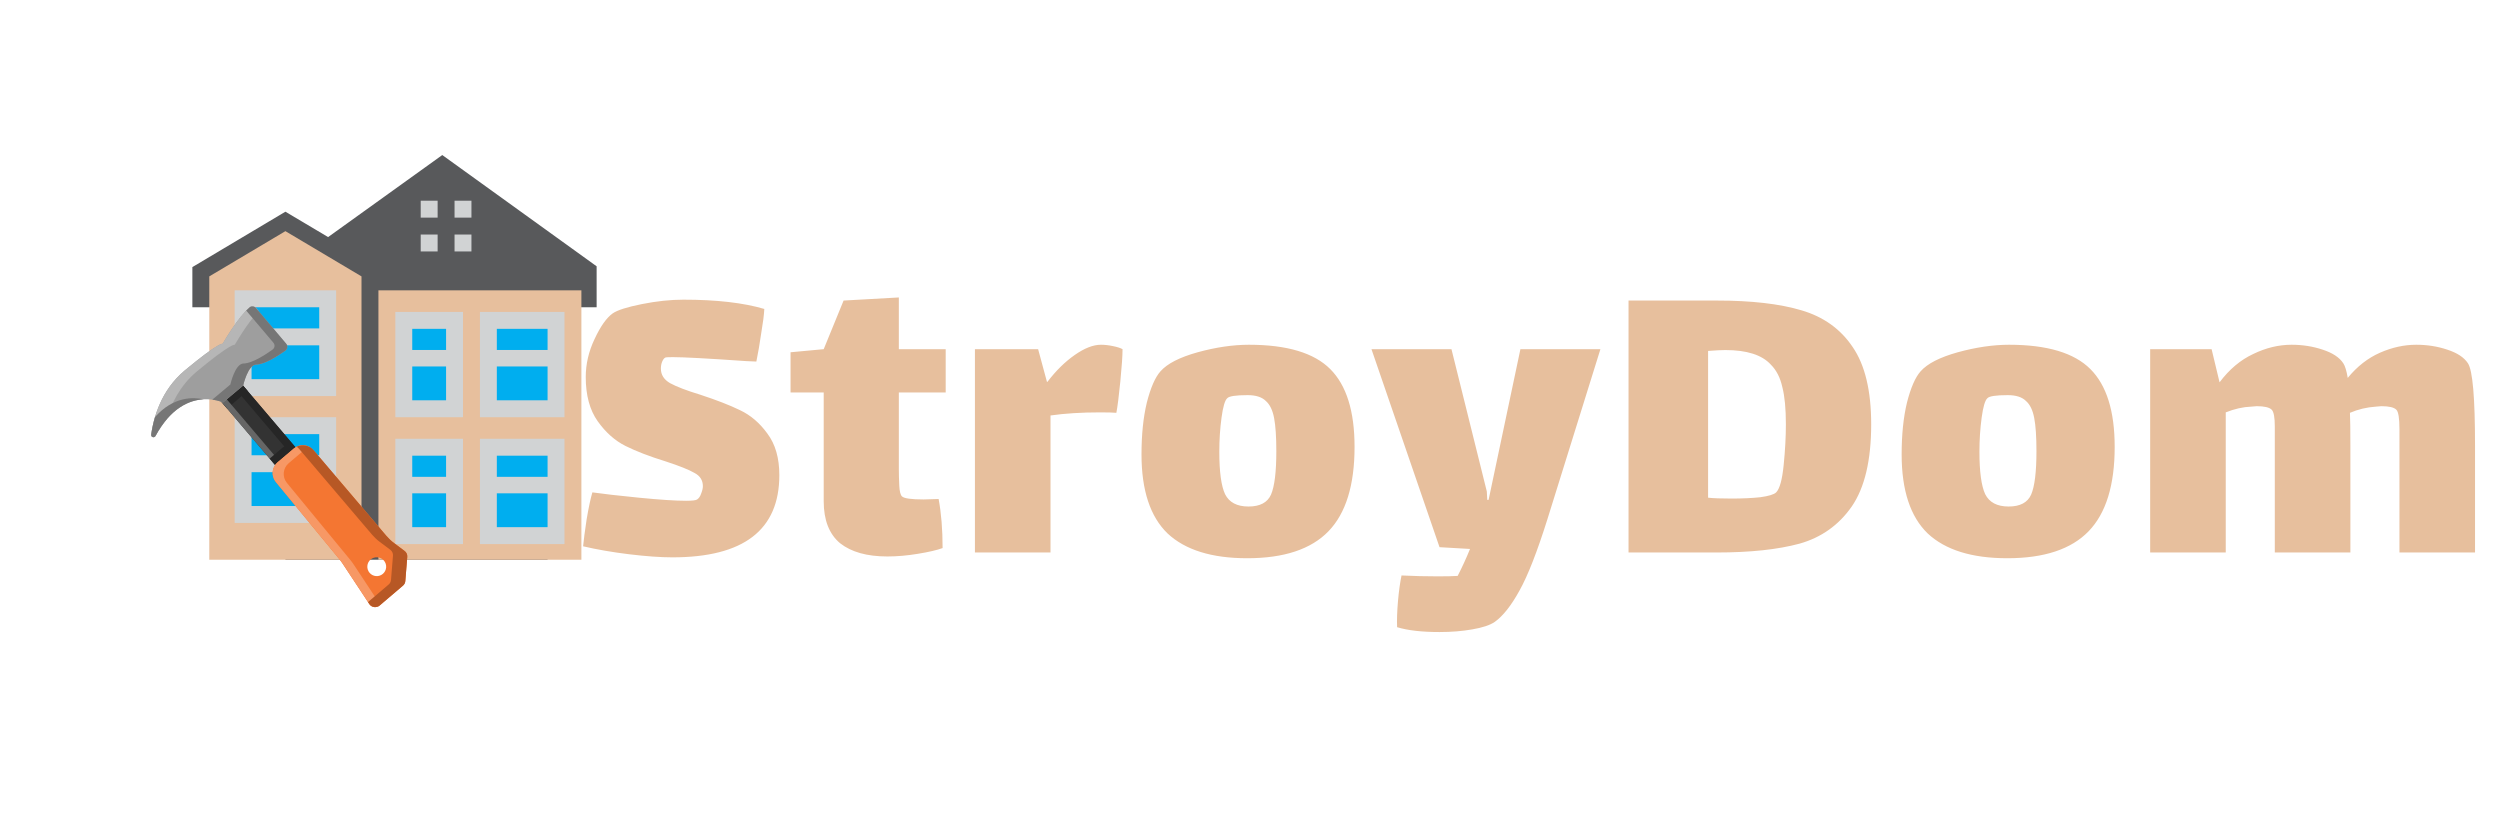 <svg width="181" height="59" viewBox="0 0 181 59" fill="none" xmlns="http://www.w3.org/2000/svg">
<path d="M47.848 26.688C47.848 27.136 48.072 27.488 48.52 27.744C48.989 28 49.715 28.277 50.696 28.576C51.869 28.96 52.829 29.333 53.576 29.696C54.344 30.059 55.005 30.624 55.56 31.392C56.136 32.16 56.424 33.163 56.424 34.4C56.424 38.368 53.843 40.352 48.68 40.352C47.827 40.352 46.781 40.277 45.544 40.128C44.328 39.979 43.219 39.787 42.216 39.552C42.259 39.104 42.344 38.453 42.472 37.6C42.621 36.725 42.76 36.075 42.888 35.648C43.635 35.755 44.755 35.883 46.248 36.032C47.763 36.181 48.904 36.256 49.672 36.256C50.12 36.256 50.387 36.224 50.472 36.16C50.6 36.075 50.696 35.936 50.76 35.744C50.845 35.531 50.888 35.349 50.888 35.2C50.888 34.773 50.685 34.453 50.28 34.24C49.875 34.005 49.181 33.728 48.2 33.408C47.027 33.045 46.056 32.672 45.288 32.288C44.52 31.904 43.848 31.307 43.272 30.496C42.696 29.685 42.408 28.619 42.408 27.296C42.408 26.357 42.621 25.44 43.048 24.544C43.475 23.627 43.912 23.008 44.36 22.688C44.701 22.453 45.405 22.229 46.472 22.016C47.539 21.803 48.541 21.696 49.48 21.696C51.869 21.696 53.821 21.92 55.336 22.368C55.315 22.795 55.24 23.381 55.112 24.128C55.005 24.875 54.888 25.557 54.76 26.176L54.024 26.144C51.251 25.952 49.48 25.856 48.712 25.856C48.392 25.856 48.211 25.867 48.168 25.888C48.083 25.931 48.008 26.027 47.944 26.176C47.88 26.325 47.848 26.496 47.848 26.688ZM65.076 33.952C65.076 34.336 65.087 34.741 65.108 35.168C65.129 35.573 65.193 35.829 65.3 35.936C65.449 36.085 65.972 36.16 66.868 36.16L67.956 36.128C68.148 37.152 68.244 38.336 68.244 39.68C67.839 39.829 67.241 39.968 66.452 40.096C65.684 40.224 64.948 40.288 64.244 40.288C62.772 40.288 61.631 39.968 60.82 39.328C60.031 38.667 59.636 37.653 59.636 36.288V28.416H57.236V25.504L59.636 25.28L61.076 21.76L65.076 21.536V25.28H68.468V28.416H65.076V33.952ZM79.704 24.96C79.982 24.96 80.27 24.992 80.569 25.056C80.888 25.12 81.123 25.195 81.272 25.28C81.272 25.749 81.219 26.528 81.112 27.616C81.006 28.683 80.91 29.44 80.825 29.888C80.611 29.867 80.216 29.856 79.641 29.856C78.296 29.856 77.102 29.931 76.056 30.08V40H70.585V25.28H75.16L75.8 27.648H75.832C76.451 26.837 77.112 26.187 77.817 25.696C78.52 25.205 79.15 24.96 79.704 24.96ZM90.293 40.416C87.734 40.416 85.814 39.819 84.534 38.624C83.275 37.408 82.645 35.499 82.645 32.896C82.645 31.467 82.773 30.219 83.029 29.152C83.307 28.064 83.638 27.307 84.022 26.88C84.512 26.325 85.408 25.867 86.71 25.504C88.032 25.141 89.269 24.96 90.421 24.96C93.174 24.96 95.136 25.547 96.309 26.72C97.483 27.893 98.07 29.771 98.07 32.352C98.07 35.125 97.44 37.163 96.181 38.464C94.923 39.765 92.96 40.416 90.293 40.416ZM90.389 36.672C91.222 36.672 91.766 36.384 92.022 35.808C92.278 35.211 92.406 34.165 92.406 32.672C92.406 31.627 92.352 30.827 92.246 30.272C92.139 29.696 91.936 29.28 91.638 29.024C91.36 28.747 90.923 28.608 90.326 28.608C89.472 28.608 88.981 28.683 88.853 28.832C88.683 28.981 88.544 29.451 88.438 30.24C88.331 31.029 88.278 31.851 88.278 32.704C88.278 34.155 88.416 35.179 88.694 35.776C88.992 36.373 89.558 36.672 90.389 36.672ZM115.87 25.28L112.03 37.6C111.284 39.968 110.612 41.685 110.014 42.752C109.417 43.84 108.82 44.597 108.222 45.024C107.881 45.259 107.337 45.44 106.59 45.568C105.865 45.696 105.076 45.76 104.222 45.76C102.942 45.76 101.918 45.643 101.15 45.408C101.129 44.896 101.15 44.267 101.214 43.52C101.278 42.795 101.364 42.176 101.47 41.664C102.366 41.707 103.241 41.728 104.094 41.728C104.734 41.728 105.214 41.717 105.534 41.696C105.854 41.077 106.153 40.427 106.43 39.744L104.222 39.616L99.294 25.28H105.086L107.646 35.584L107.678 36.192H107.774L110.078 25.28H115.87ZM124.306 21.76C126.802 21.76 128.84 21.995 130.418 22.464C132.018 22.933 133.256 23.819 134.13 25.12C135.026 26.421 135.474 28.288 135.474 30.72C135.474 33.323 135.005 35.307 134.066 36.672C133.128 38.016 131.869 38.912 130.29 39.36C128.712 39.787 126.717 40 124.306 40H117.906V21.76H124.306ZM128.594 35.648C128.85 35.392 129.032 34.731 129.138 33.664C129.245 32.597 129.298 31.616 129.298 30.72C129.298 29.589 129.213 28.693 129.042 28.032C128.893 27.349 128.616 26.805 128.21 26.4C127.57 25.696 126.472 25.344 124.914 25.344C124.637 25.344 124.221 25.365 123.666 25.408V36.032C124.029 36.075 124.594 36.096 125.362 36.096C126.152 36.096 126.845 36.064 127.442 36C128.061 35.915 128.445 35.797 128.594 35.648ZM145.327 40.416C142.767 40.416 140.847 39.819 139.567 38.624C138.309 37.408 137.679 35.499 137.679 32.896C137.679 31.467 137.807 30.219 138.063 29.152C138.341 28.064 138.671 27.307 139.055 26.88C139.546 26.325 140.442 25.867 141.743 25.504C143.066 25.141 144.303 24.96 145.455 24.96C148.207 24.96 150.17 25.547 151.343 26.72C152.517 27.893 153.103 29.771 153.103 32.352C153.103 35.125 152.474 37.163 151.215 38.464C149.957 39.765 147.994 40.416 145.327 40.416ZM145.423 36.672C146.255 36.672 146.799 36.384 147.055 35.808C147.311 35.211 147.439 34.165 147.439 32.672C147.439 31.627 147.386 30.827 147.279 30.272C147.173 29.696 146.97 29.28 146.671 29.024C146.394 28.747 145.957 28.608 145.359 28.608C144.506 28.608 144.015 28.683 143.887 28.832C143.717 28.981 143.578 29.451 143.471 30.24C143.365 31.029 143.311 31.851 143.311 32.704C143.311 34.155 143.45 35.179 143.727 35.776C144.026 36.373 144.591 36.672 145.423 36.672ZM178.68 26.304C179.021 26.816 179.192 28.8 179.192 32.256V40H173.72V32.8V31.072C173.72 30.283 173.645 29.813 173.496 29.664C173.325 29.493 172.963 29.408 172.408 29.408L172.024 29.44C171.363 29.483 170.733 29.632 170.136 29.888C170.157 30.336 170.168 31.125 170.168 32.256V40H164.696V32.8V30.88C164.696 30.219 164.621 29.813 164.472 29.664C164.301 29.493 163.939 29.408 163.384 29.408L163 29.44C162.403 29.461 161.784 29.6 161.144 29.856V40H155.672V25.28H160.12L160.696 27.68C161.4 26.741 162.211 26.059 163.128 25.632C164.045 25.184 164.973 24.96 165.912 24.96C166.701 24.96 167.448 25.077 168.152 25.312C168.877 25.547 169.379 25.877 169.656 26.304C169.784 26.496 169.891 26.848 169.976 27.36C170.659 26.528 171.437 25.92 172.312 25.536C173.187 25.152 174.061 24.96 174.936 24.96C175.725 24.96 176.472 25.077 177.176 25.312C177.901 25.547 178.403 25.877 178.68 26.304Z" fill="#E7BF9D"/>
<g clip-path="url(#clip0_10_9)">
<path fill-rule="evenodd" clip-rule="evenodd" d="M43.318 19.797V20.409V22.246H39.644V40.615H20.663V22.246H13.927V19.338L20.663 15.327L23.755 17.164L32.021 11.225L43.318 19.368V19.797Z" fill="#58595B"/>
<path fill-rule="evenodd" clip-rule="evenodd" d="M15.152 40.615H26.173V20.011L20.663 16.735L15.152 20.011V40.615Z" fill="#E7BF9D"/>
<path d="M42.093 21.021H27.398V40.585H42.093V21.021Z" fill="#E7BF9D"/>
<path fill-rule="evenodd" clip-rule="evenodd" d="M21.183 28.675H16.989V21.021H24.336V28.675H21.183Z" fill="#D1D3D4"/>
<path d="M23.112 25.002H18.213V27.451H23.112V25.002Z" fill="#00AEEF"/>
<path d="M23.112 22.246H18.213V23.777H23.112V22.246Z" fill="#00AEEF"/>
<path fill-rule="evenodd" clip-rule="evenodd" d="M21.183 37.86H16.989V30.206H24.336V37.86H21.183Z" fill="#D1D3D4"/>
<path d="M23.112 34.186H18.213V36.635H23.112V34.186Z" fill="#00AEEF"/>
<path d="M23.112 31.431H18.213V32.961H23.112V31.431Z" fill="#00AEEF"/>
<path fill-rule="evenodd" clip-rule="evenodd" d="M31.409 30.206H28.623V22.583H33.521V30.206H31.409Z" fill="#D1D3D4"/>
<path d="M32.296 26.532H29.847V28.981H32.296V26.532Z" fill="#00AEEF"/>
<path d="M32.296 23.808H29.847V25.338H32.296V23.808Z" fill="#00AEEF"/>
<path fill-rule="evenodd" clip-rule="evenodd" d="M31.409 39.391H28.623V31.768H33.521V39.391H31.409Z" fill="#D1D3D4"/>
<path d="M32.296 35.717H29.847V38.166H32.296V35.717Z" fill="#00AEEF"/>
<path d="M32.296 32.992H29.847V34.523H32.296V32.992Z" fill="#00AEEF"/>
<path fill-rule="evenodd" clip-rule="evenodd" d="M38.236 30.206H34.746V22.583H40.869V30.206H38.236Z" fill="#D1D3D4"/>
<path d="M39.644 26.532H35.97V28.981H39.644V26.532Z" fill="#00AEEF"/>
<path d="M39.644 23.808H35.97V25.338H39.644V23.808Z" fill="#00AEEF"/>
<path fill-rule="evenodd" clip-rule="evenodd" d="M38.236 39.391H34.746V31.768H40.869V39.391H38.236Z" fill="#D1D3D4"/>
<path d="M39.644 35.717H35.97V38.166H39.644V35.717Z" fill="#00AEEF"/>
<path d="M39.644 32.992H35.97V34.523H39.644V32.992Z" fill="#00AEEF"/>
<path fill-rule="evenodd" clip-rule="evenodd" d="M30.459 14.531H31.684V15.756H30.459V14.531ZM30.459 16.98H31.684V18.205H30.459V16.98ZM32.909 16.98H34.133V18.205H32.909V16.98ZM32.909 14.531H34.133V15.756H32.909V14.531Z" fill="#D1D3D4"/>
</g>
<g clip-path="url(#clip1_10_9)">
<g filter="url(#filter0_d_10_9)">
<path fill-rule="evenodd" clip-rule="evenodd" d="M17.466 27.766L21.397 32.389L21.265 32.48C20.898 32.792 20.461 33.163 20.096 33.474C20.027 33.533 19.968 33.599 19.922 33.672L15.629 28.623L17.466 27.766Z" fill="#333333"/>
<path fill-rule="evenodd" clip-rule="evenodd" d="M17.466 27.766L17.938 28.321L17.806 28.413C17.439 28.724 17.003 29.096 16.637 29.406C16.568 29.465 16.509 29.531 16.463 29.604L15.629 28.623L17.466 27.766Z" fill="#262626"/>
<path fill-rule="evenodd" clip-rule="evenodd" d="M20.412 33.204L21.387 32.376L21.398 32.389L21.266 32.48L20.412 33.204ZM16.018 28.44L20.213 33.373L20.096 33.473C20.027 33.532 19.968 33.598 19.922 33.672L15.63 28.621L16.018 28.44Z" fill="#666666"/>
<path fill-rule="evenodd" clip-rule="evenodd" d="M16.875 27.961L17.467 27.766L21.398 32.389L21.265 32.481C20.898 32.792 20.462 33.164 20.096 33.473C20.027 33.532 19.968 33.598 19.922 33.672L19.524 33.202L20.45 32.415L20.582 32.323L16.875 27.961Z" fill="#262626"/>
<path fill-rule="evenodd" clip-rule="evenodd" d="M11.256 31.567C11.218 31.637 11.137 31.671 11.061 31.647C10.985 31.624 10.936 31.55 10.944 31.472C11.11 30.273 11.646 28.259 13.383 26.814C15.864 24.749 16.118 24.888 16.118 24.888C16.118 24.888 17.238 22.927 18.098 22.234C18.24 22.146 18.425 22.175 18.533 22.303C19.008 22.86 20.215 24.29 20.722 24.89C20.784 24.963 20.811 25.058 20.799 25.153C20.787 25.248 20.735 25.333 20.657 25.388C20.17 25.737 19.195 26.382 18.555 26.392C17.943 26.402 17.605 27.913 17.605 27.913L16.142 29.139C16.142 29.139 13.304 27.789 11.256 31.567Z" fill="#9E9E9E"/>
<path fill-rule="evenodd" clip-rule="evenodd" d="M12.073 30.355C11.793 30.684 11.518 31.084 11.256 31.567C11.219 31.636 11.137 31.669 11.061 31.648C10.985 31.624 10.937 31.551 10.945 31.472C11.11 30.273 11.647 28.259 13.383 26.814C15.865 24.75 16.119 24.888 16.119 24.888C16.119 24.888 17.239 22.927 18.098 22.234C18.24 22.145 18.425 22.174 18.534 22.302C18.59 22.367 18.654 22.445 18.729 22.531C17.916 23.35 16.998 24.959 16.998 24.959C16.998 24.959 16.742 24.821 14.262 26.885C13.02 27.92 12.391 29.244 12.073 30.355Z" fill="#B6B6B6"/>
<path fill-rule="evenodd" clip-rule="evenodd" d="M15.371 28.933L16.678 27.837C16.678 27.837 17.015 26.327 17.629 26.318C18.269 26.307 19.244 25.66 19.731 25.312C19.808 25.258 19.86 25.172 19.873 25.078C19.884 24.983 19.858 24.887 19.796 24.815C19.355 24.293 18.383 23.142 17.825 22.486C17.919 22.39 18.011 22.305 18.098 22.234C18.24 22.145 18.425 22.174 18.534 22.302C19.009 22.86 20.216 24.29 20.723 24.89C20.785 24.963 20.812 25.058 20.8 25.153C20.788 25.247 20.736 25.333 20.657 25.387C20.17 25.735 19.196 26.382 18.555 26.392C17.943 26.402 17.606 27.912 17.606 27.912L16.144 29.138C16.144 29.138 15.844 28.996 15.371 28.933ZM14.732 28.909C13.733 28.967 12.376 29.5 11.256 31.567C11.219 31.636 11.137 31.669 11.061 31.648C10.985 31.624 10.937 31.551 10.945 31.472C10.995 31.107 11.079 30.669 11.222 30.196C12.557 28.688 14.002 28.746 14.732 28.909Z" fill="#767676"/>
<path fill-rule="evenodd" clip-rule="evenodd" d="M22.702 32.596C22.337 32.167 21.695 32.115 21.265 32.48C20.897 32.791 20.462 33.163 20.096 33.473C19.672 33.834 19.615 34.468 19.97 34.898C21.217 36.414 23.918 39.694 24.56 40.473C24.653 40.587 24.739 40.703 24.819 40.825C25.171 41.358 26.207 42.929 26.735 43.728C26.815 43.849 26.943 43.931 27.087 43.951C27.231 43.971 27.376 43.929 27.488 43.836C28.057 43.352 28.847 42.68 29.175 42.4C29.273 42.318 29.335 42.198 29.345 42.071C29.378 41.669 29.451 40.767 29.487 40.315C29.5 40.149 29.427 39.988 29.293 39.889C29.086 39.733 28.77 39.498 28.535 39.322C28.326 39.166 28.137 38.986 27.967 38.789C27.074 37.737 24.051 34.183 22.702 32.596ZM26.596 40.972C26.626 40.597 26.955 40.318 27.332 40.348C27.707 40.378 27.987 40.708 27.957 41.083C27.926 41.458 27.597 41.739 27.222 41.709C26.845 41.678 26.565 41.347 26.596 40.972Z" fill="#F47632"/>
<path fill-rule="evenodd" clip-rule="evenodd" d="M27.538 43.793L27.536 43.793C27.009 42.994 25.974 41.423 25.62 40.89C25.54 40.767 25.455 40.651 25.362 40.538C24.72 39.759 22.021 36.479 20.772 34.963C20.419 34.533 20.475 33.898 20.899 33.538C21.264 33.228 21.701 32.856 22.067 32.545C22.169 32.458 22.284 32.395 22.403 32.354C22.044 32.166 21.593 32.202 21.265 32.48C20.897 32.791 20.462 33.163 20.096 33.473C19.672 33.834 19.615 34.468 19.97 34.898C21.217 36.414 23.918 39.694 24.56 40.473C24.653 40.587 24.739 40.703 24.819 40.825C25.171 41.358 26.207 42.929 26.735 43.728C26.815 43.849 26.943 43.931 27.087 43.951C27.231 43.971 27.376 43.929 27.488 43.836L27.538 43.793Z" fill="#F79865"/>
<path fill-rule="evenodd" clip-rule="evenodd" d="M21.479 32.34C21.547 32.387 21.611 32.446 21.666 32.513C23.017 34.099 26.038 37.653 26.933 38.705C27.101 38.902 27.292 39.082 27.502 39.238C27.736 39.414 28.052 39.65 28.259 39.805C28.391 39.904 28.465 40.066 28.451 40.231C28.415 40.683 28.342 41.585 28.309 41.987C28.299 42.115 28.239 42.234 28.141 42.316L26.644 43.589L26.735 43.728C26.815 43.849 26.943 43.931 27.087 43.951C27.231 43.971 27.376 43.929 27.488 43.836C28.057 43.352 28.847 42.68 29.175 42.4C29.273 42.318 29.335 42.198 29.345 42.071C29.378 41.669 29.451 40.767 29.487 40.315C29.5 40.149 29.427 39.988 29.293 39.889C29.086 39.733 28.77 39.498 28.535 39.322C28.326 39.166 28.137 38.986 27.967 38.789C27.074 37.737 24.051 34.183 22.702 32.596C22.394 32.234 21.887 32.141 21.479 32.34Z" fill="#B75825"/>
</g>
</g>
<defs>
<filter id="filter0_d_10_9" x="6.943" y="18.183" width="26.545" height="29.773" filterUnits="userSpaceOnUse" color-interpolation-filters="sRGB">
<feFlood flood-opacity="0" result="BackgroundImageFix"/>
<feColorMatrix in="SourceAlpha" type="matrix" values="0 0 0 0 0 0 0 0 0 0 0 0 0 0 0 0 0 0 127 0" result="hardAlpha"/>
<feOffset/>
<feGaussianBlur stdDeviation="2"/>
<feComposite in2="hardAlpha" operator="out"/>
<feColorMatrix type="matrix" values="0 0 0 0 0 0 0 0 0 0 0 0 0 0 0 0 0 0 0.5 0"/>
<feBlend mode="normal" in2="BackgroundImageFix" result="effect1_dropShadow_10_9"/>
<feBlend mode="normal" in="SourceGraphic" in2="effect1_dropShadow_10_9" result="shape"/>
</filter>
<clipPath id="clip0_10_9">
<rect width="29.391" height="29.391" fill="white" transform="translate(13.805 11.133)"/>
</clipPath>
<clipPath id="clip1_10_9">
<rect width="22.266" height="22.266" fill="white" transform="translate(8.461 43.123) rotate(-85.373)"/>
</clipPath>
</defs>
</svg>
